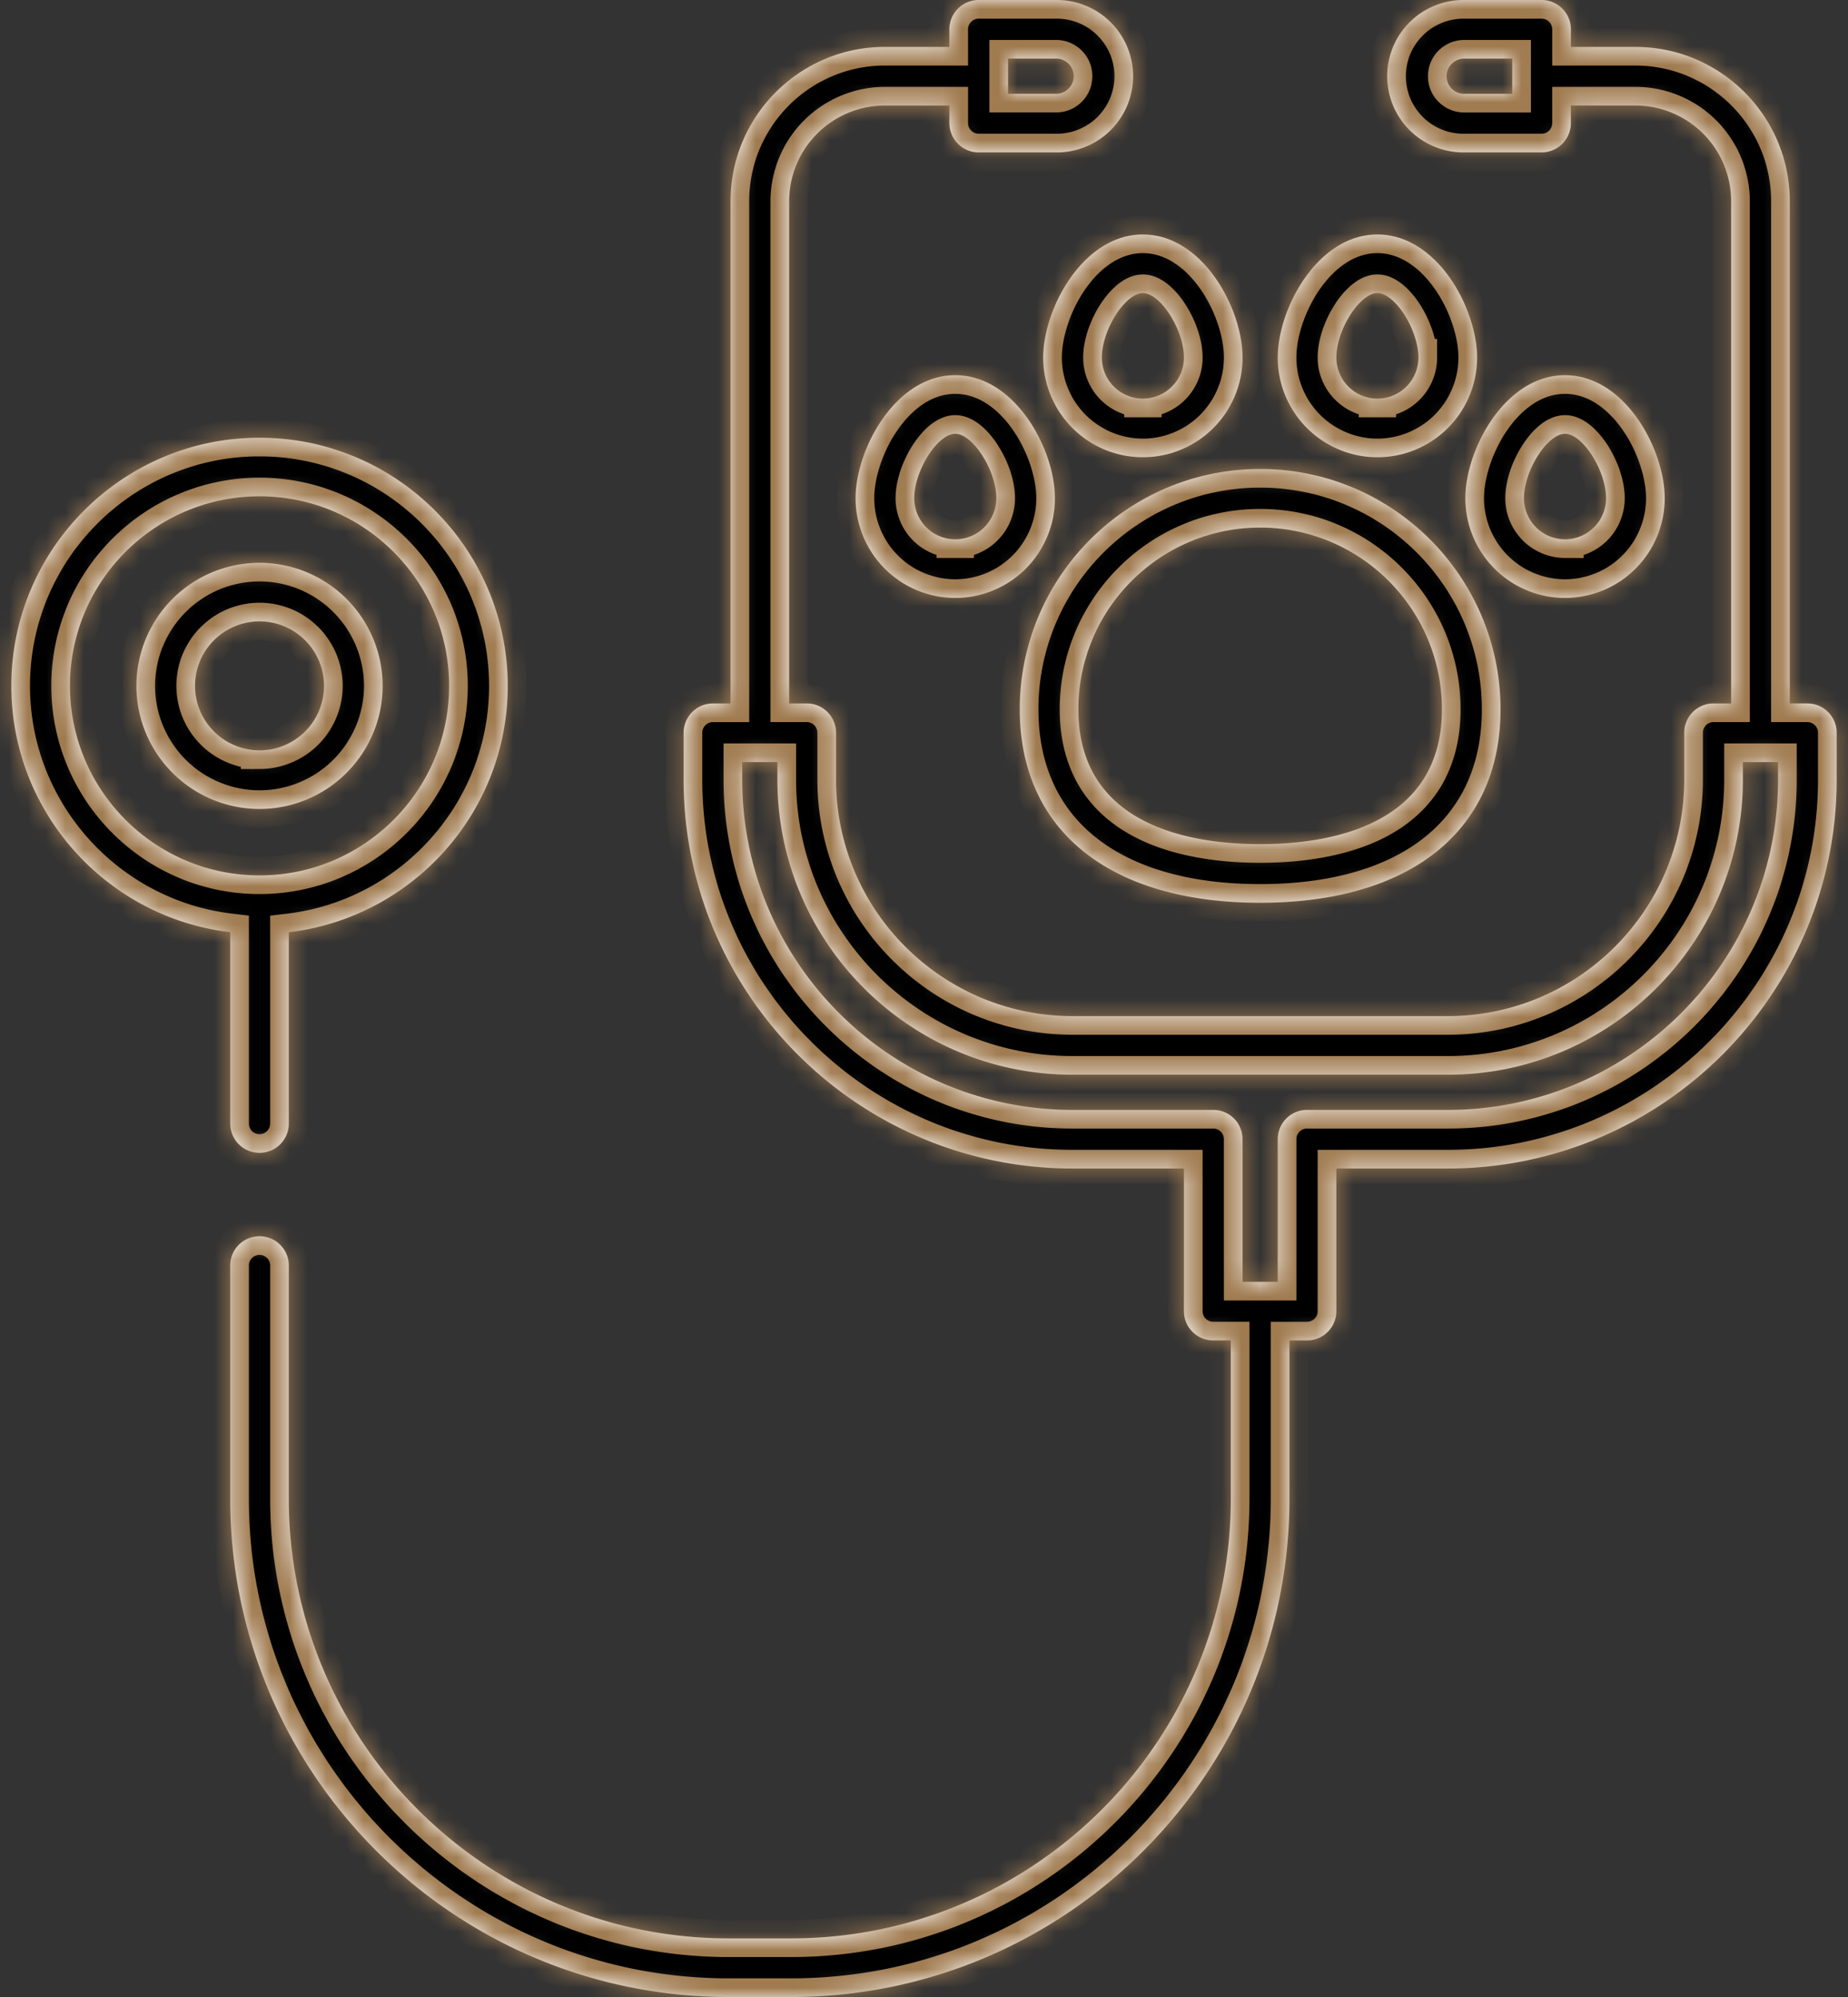 <svg width="99" height="107" xmlns="http://www.w3.org/2000/svg"><rect width="100%" height="100%" fill="#333333" stroke="none"/><mask id="a" fill="#fff"><path d="M13.903 23.452C6.571 23.452.607 29.417.607 36.748c0 6.8 5.132 12.421 11.726 13.2V60.2a1.57 1.57 0 003.14 0V49.95c6.595-.78 11.727-6.4 11.727-13.2 0-7.332-5.965-13.297-13.297-13.297zm0 23.452c-5.6 0-10.155-4.556-10.155-10.156 0-5.6 4.555-10.155 10.155-10.155S24.06 31.149 24.06 36.748c0 5.6-4.556 10.156-10.156 10.156z"/><path d="M13.903 30.153a6.604 6.604 0 00-6.596 6.596 6.604 6.604 0 006.596 6.596 6.604 6.604 0 006.596-6.596 6.604 6.604 0 00-6.596-6.596zm0 10.05a3.459 3.459 0 01-3.455-3.454 3.459 3.459 0 013.455-3.455 3.459 3.459 0 013.455 3.455 3.459 3.459 0 01-3.455 3.455zm82.92-2.513h-.942V10.785c0-4.56-3.71-8.271-8.271-8.271h-3.455V1.57A1.57 1.57 0 0082.585 0h-4.189a4.088 4.088 0 00-4.083 4.083 4.088 4.088 0 004.083 4.083h4.188a1.57 1.57 0 001.57-1.57v-.943h3.456a5.136 5.136 0 015.13 5.13V37.69h-.942a1.57 1.57 0 00-1.571 1.571v2.513c0 6.985-5.683 12.668-12.668 12.668H57.457c-6.985 0-12.668-5.683-12.668-12.668V39.26a1.57 1.57 0 00-1.57-1.57h-.943V10.784a5.136 5.136 0 015.13-5.13h3.455v.942c0 .867.703 1.57 1.57 1.57h4.188a4.088 4.088 0 004.084-4.083A4.088 4.088 0 0056.618 0H52.43a1.57 1.57 0 00-1.57 1.57v.943h-3.455c-4.56 0-8.27 3.71-8.27 8.27v26.908h-.943a1.57 1.57 0 00-1.57 1.57v2.513c0 11.488 9.346 20.835 20.834 20.835h5.968v7.642c0 .868.703 1.57 1.57 1.57h.942v8.481c0 12.99-10.567 23.557-23.556 23.557h-3.35c-12.99 0-23.557-10.567-23.557-23.557V67.808a1.57 1.57 0 00-3.141 0v12.494C12.333 95.023 24.309 107 39.03 107h3.35c14.721 0 26.698-11.977 26.698-26.698v-8.48h.942a1.57 1.57 0 001.57-1.57v-7.643h5.968c11.488 0 20.835-9.347 20.835-20.835V39.26c0-.867-.704-1.57-1.571-1.57zM81.013 5.026h-2.617a.943.943 0 010-1.884h2.618v1.884zm-27.01-1.885h2.617a.943.943 0 010 1.884h-2.617V3.141zm41.25 38.633c0 9.756-7.937 17.694-17.693 17.694h-7.54a1.57 1.57 0 00-1.57 1.57v7.643h-1.885v-7.643a1.57 1.57 0 00-1.57-1.57h-7.539c-9.756 0-17.694-7.938-17.694-17.694v-.942h1.885v.942c0 8.717 7.092 15.81 15.81 15.81h20.101c8.718 0 15.81-7.093 15.81-15.81v-.942h1.884v.942z"/><path d="M67.508 25.127c-7.1 0-12.878 5.777-12.878 12.878 0 6.49 4.814 10.365 12.878 10.365s12.877-3.875 12.877-10.365c0-7.1-5.776-12.878-12.877-12.878zm0 20.102c-3.636 0-9.737-.939-9.737-7.224 0-5.369 4.368-9.737 9.737-9.737s9.737 4.368 9.737 9.737c0 6.285-6.1 7.224-9.737 7.224zm-6.282-32.665c-3.21 0-5.34 3.97-5.34 6.596a5.345 5.345 0 005.34 5.34 5.345 5.345 0 005.34-5.34c0-2.626-2.13-6.596-5.34-6.596zm0 8.794a2.201 2.201 0 01-2.199-2.198c0-1.486 1.254-3.455 2.2-3.455.944 0 2.198 1.97 2.198 3.455a2.202 2.202 0 01-2.199 2.198zm12.564-8.794c-3.21 0-5.34 3.97-5.34 6.596a5.345 5.345 0 005.34 5.34 5.345 5.345 0 005.34-5.34c0-2.626-2.13-6.596-5.34-6.596zm0 8.794a2.201 2.201 0 01-2.2-2.198c0-1.486 1.254-3.455 2.2-3.455.945 0 2.198 1.97 2.198 3.455a2.201 2.201 0 01-2.198 2.198zm10.05-1.256c-3.21 0-5.339 3.97-5.339 6.596a5.345 5.345 0 005.34 5.34 5.345 5.345 0 005.34-5.34c0-2.626-2.13-6.596-5.34-6.596zm0 8.794a2.201 2.201 0 01-2.198-2.198c0-1.486 1.253-3.455 2.199-3.455.945 0 2.198 1.97 2.198 3.455a2.201 2.201 0 01-2.198 2.198zm-32.665-8.794c-3.21 0-5.34 3.97-5.34 6.596a5.345 5.345 0 005.34 5.34 5.345 5.345 0 005.34-5.34c0-2.626-2.13-6.596-5.34-6.596zm0 8.794a2.201 2.201 0 01-2.198-2.198c0-1.486 1.253-3.455 2.198-3.455.946 0 2.199 1.97 2.199 3.455a2.201 2.201 0 01-2.199 2.198z"/></mask><path d="M13.903 23.452C6.571 23.452.607 29.417.607 36.748c0 6.8 5.132 12.421 11.726 13.2V60.2a1.57 1.57 0 003.14 0V49.95c6.595-.78 11.727-6.4 11.727-13.2 0-7.332-5.965-13.297-13.297-13.297zm0 23.452c-5.6 0-10.155-4.556-10.155-10.156 0-5.6 4.555-10.155 10.155-10.155S24.06 31.149 24.06 36.748c0 5.6-4.556 10.156-10.156 10.156z" fill="#fff"/><path d="M13.903 30.153a6.604 6.604 0 00-6.596 6.596 6.604 6.604 0 006.596 6.596 6.604 6.604 0 006.596-6.596 6.604 6.604 0 00-6.596-6.596zm0 10.05a3.459 3.459 0 01-3.455-3.454 3.459 3.459 0 013.455-3.455 3.459 3.459 0 013.455 3.455 3.459 3.459 0 01-3.455 3.455zm82.92-2.513h-.942V10.785c0-4.56-3.71-8.271-8.271-8.271h-3.455V1.57A1.57 1.57 0 0082.585 0h-4.189a4.088 4.088 0 00-4.083 4.083 4.088 4.088 0 004.083 4.083h4.188a1.57 1.57 0 001.57-1.57v-.943h3.456a5.136 5.136 0 015.13 5.13V37.69h-.942a1.57 1.57 0 00-1.571 1.571v2.513c0 6.985-5.683 12.668-12.668 12.668H57.457c-6.985 0-12.668-5.683-12.668-12.668V39.26a1.57 1.57 0 00-1.57-1.57h-.943V10.784a5.136 5.136 0 015.13-5.13h3.455v.942c0 .867.703 1.57 1.57 1.57h4.188a4.088 4.088 0 004.084-4.083A4.088 4.088 0 0056.618 0H52.43a1.57 1.57 0 00-1.57 1.57v.943h-3.455c-4.56 0-8.27 3.71-8.27 8.27v26.908h-.943a1.57 1.57 0 00-1.57 1.57v2.513c0 11.488 9.346 20.835 20.834 20.835h5.968v7.642c0 .868.703 1.57 1.57 1.57h.942v8.481c0 12.99-10.567 23.557-23.556 23.557h-3.35c-12.99 0-23.557-10.567-23.557-23.557V67.808a1.57 1.57 0 00-3.141 0v12.494C12.333 95.023 24.309 107 39.03 107h3.35c14.721 0 26.698-11.977 26.698-26.698v-8.48h.942a1.57 1.57 0 001.57-1.57v-7.643h5.968c11.488 0 20.835-9.347 20.835-20.835V39.26c0-.867-.704-1.57-1.571-1.57zM81.013 5.026h-2.617a.943.943 0 010-1.884h2.618v1.884zm-27.01-1.885h2.617a.943.943 0 010 1.884h-2.617V3.141zm41.25 38.633c0 9.756-7.937 17.694-17.693 17.694h-7.54a1.57 1.57 0 00-1.57 1.57v7.643h-1.885v-7.643a1.57 1.57 0 00-1.57-1.57h-7.539c-9.756 0-17.694-7.938-17.694-17.694v-.942h1.885v.942c0 8.717 7.092 15.81 15.81 15.81h20.101c8.718 0 15.81-7.093 15.81-15.81v-.942h1.884v.942z" fill="#fff"/><path d="M67.508 25.127c-7.1 0-12.878 5.777-12.878 12.878 0 6.49 4.814 10.365 12.878 10.365s12.877-3.875 12.877-10.365c0-7.1-5.776-12.878-12.877-12.878zm0 20.102c-3.636 0-9.737-.939-9.737-7.224 0-5.369 4.368-9.737 9.737-9.737s9.737 4.368 9.737 9.737c0 6.285-6.1 7.224-9.737 7.224zm-6.282-32.665c-3.21 0-5.34 3.97-5.34 6.596a5.345 5.345 0 005.34 5.34 5.345 5.345 0 005.34-5.34c0-2.626-2.13-6.596-5.34-6.596zm0 8.794a2.201 2.201 0 01-2.199-2.198c0-1.486 1.254-3.455 2.2-3.455.944 0 2.198 1.97 2.198 3.455a2.202 2.202 0 01-2.199 2.198zm12.564-8.794c-3.21 0-5.34 3.97-5.34 6.596a5.345 5.345 0 005.34 5.34 5.345 5.345 0 005.34-5.34c0-2.626-2.13-6.596-5.34-6.596zm0 8.794a2.201 2.201 0 01-2.2-2.198c0-1.486 1.254-3.455 2.2-3.455.945 0 2.198 1.97 2.198 3.455a2.201 2.201 0 01-2.198 2.198zm10.05-1.256c-3.21 0-5.339 3.97-5.339 6.596a5.345 5.345 0 005.34 5.34 5.345 5.345 0 005.34-5.34c0-2.626-2.13-6.596-5.34-6.596zm0 8.794a2.201 2.201 0 01-2.198-2.198c0-1.486 1.253-3.455 2.199-3.455.945 0 2.198 1.97 2.198 3.455a2.201 2.201 0 01-2.198 2.198zm-32.665-8.794c-3.21 0-5.34 3.97-5.34 6.596a5.345 5.345 0 005.34 5.34 5.345 5.345 0 005.34-5.34c0-2.626-2.13-6.596-5.34-6.596zm0 8.794a2.201 2.201 0 01-2.198-2.198c0-1.486 1.253-3.455 2.198-3.455.946 0 2.199 1.97 2.199 3.455a2.201 2.201 0 01-2.199 2.198z" fill="#fff"/><path d="M13.903 23.452C6.571 23.452.607 29.417.607 36.748c0 6.8 5.132 12.421 11.726 13.2V60.2a1.57 1.57 0 003.14 0V49.95c6.595-.78 11.727-6.4 11.727-13.2 0-7.332-5.965-13.297-13.297-13.297zm0 23.452c-5.6 0-10.155-4.556-10.155-10.156 0-5.6 4.555-10.155 10.155-10.155S24.06 31.149 24.06 36.748c0 5.6-4.556 10.156-10.156 10.156z" stroke="#A07B50" stroke-width="2" mask="url(#a)"/><path d="M13.903 30.153a6.604 6.604 0 00-6.596 6.596 6.604 6.604 0 006.596 6.596 6.604 6.604 0 006.596-6.596 6.604 6.604 0 00-6.596-6.596zm0 10.05a3.459 3.459 0 01-3.455-3.454 3.459 3.459 0 013.455-3.455 3.459 3.459 0 013.455 3.455 3.459 3.459 0 01-3.455 3.455zm82.92-2.513h-.942V10.785c0-4.56-3.71-8.271-8.271-8.271h-3.455V1.57A1.57 1.57 0 0082.585 0h-4.189a4.088 4.088 0 00-4.083 4.083 4.088 4.088 0 004.083 4.083h4.188a1.57 1.57 0 001.57-1.57v-.943h3.456a5.136 5.136 0 015.13 5.13V37.69h-.942a1.57 1.57 0 00-1.571 1.571v2.513c0 6.985-5.683 12.668-12.668 12.668H57.457c-6.985 0-12.668-5.683-12.668-12.668V39.26a1.57 1.57 0 00-1.57-1.57h-.943V10.784a5.136 5.136 0 015.13-5.13h3.455v.942c0 .867.703 1.57 1.57 1.57h4.188a4.088 4.088 0 004.084-4.083A4.088 4.088 0 0056.618 0H52.43a1.57 1.57 0 00-1.57 1.57v.943h-3.455c-4.56 0-8.27 3.71-8.27 8.27v26.908h-.943a1.57 1.57 0 00-1.57 1.57v2.513c0 11.488 9.346 20.835 20.834 20.835h5.968v7.642c0 .868.703 1.57 1.57 1.57h.942v8.481c0 12.99-10.567 23.557-23.556 23.557h-3.35c-12.99 0-23.557-10.567-23.557-23.557V67.808a1.57 1.57 0 00-3.141 0v12.494C12.333 95.023 24.309 107 39.03 107h3.35c14.721 0 26.698-11.977 26.698-26.698v-8.48h.942a1.57 1.57 0 001.57-1.57v-7.643h5.968c11.488 0 20.835-9.347 20.835-20.835V39.26c0-.867-.704-1.57-1.571-1.57zM81.013 5.026h-2.617a.943.943 0 010-1.884h2.618v1.884zm-27.01-1.885h2.617a.943.943 0 010 1.884h-2.617V3.141zm41.25 38.633c0 9.756-7.937 17.694-17.693 17.694h-7.54a1.57 1.57 0 00-1.57 1.57v7.643h-1.885v-7.643a1.57 1.57 0 00-1.57-1.57h-7.539c-9.756 0-17.694-7.938-17.694-17.694v-.942h1.885v.942c0 8.717 7.092 15.81 15.81 15.81h20.101c8.718 0 15.81-7.093 15.81-15.81v-.942h1.884v.942z" stroke="#A07B50" stroke-width="2" mask="url(#a)"/><path d="M67.508 25.127c-7.1 0-12.878 5.777-12.878 12.878 0 6.49 4.814 10.365 12.878 10.365s12.877-3.875 12.877-10.365c0-7.1-5.776-12.878-12.877-12.878zm0 20.102c-3.636 0-9.737-.939-9.737-7.224 0-5.369 4.368-9.737 9.737-9.737s9.737 4.368 9.737 9.737c0 6.285-6.1 7.224-9.737 7.224zm-6.282-32.665c-3.21 0-5.34 3.97-5.34 6.596a5.345 5.345 0 005.34 5.34 5.345 5.345 0 005.34-5.34c0-2.626-2.13-6.596-5.34-6.596zm0 8.794a2.201 2.201 0 01-2.199-2.198c0-1.486 1.254-3.455 2.2-3.455.944 0 2.198 1.97 2.198 3.455a2.202 2.202 0 01-2.199 2.198zm12.564-8.794c-3.21 0-5.34 3.97-5.34 6.596a5.345 5.345 0 005.34 5.34 5.345 5.345 0 005.34-5.34c0-2.626-2.13-6.596-5.34-6.596zm0 8.794a2.201 2.201 0 01-2.2-2.198c0-1.486 1.254-3.455 2.2-3.455.945 0 2.198 1.97 2.198 3.455a2.201 2.201 0 01-2.198 2.198zm10.05-1.256c-3.21 0-5.339 3.97-5.339 6.596a5.345 5.345 0 005.34 5.34 5.345 5.345 0 005.34-5.34c0-2.626-2.13-6.596-5.34-6.596zm0 8.794a2.201 2.201 0 01-2.198-2.198c0-1.486 1.253-3.455 2.199-3.455.945 0 2.198 1.97 2.198 3.455a2.201 2.201 0 01-2.198 2.198zm-32.665-8.794c-3.21 0-5.34 3.97-5.34 6.596a5.345 5.345 0 005.34 5.34 5.345 5.345 0 005.34-5.34c0-2.626-2.13-6.596-5.34-6.596zm0 8.794a2.201 2.201 0 01-2.198-2.198c0-1.486 1.253-3.455 2.198-3.455.946 0 2.199 1.97 2.199 3.455a2.201 2.201 0 01-2.199 2.198z" stroke="#A07B50" stroke-width="2" mask="url(#a)"/></svg>